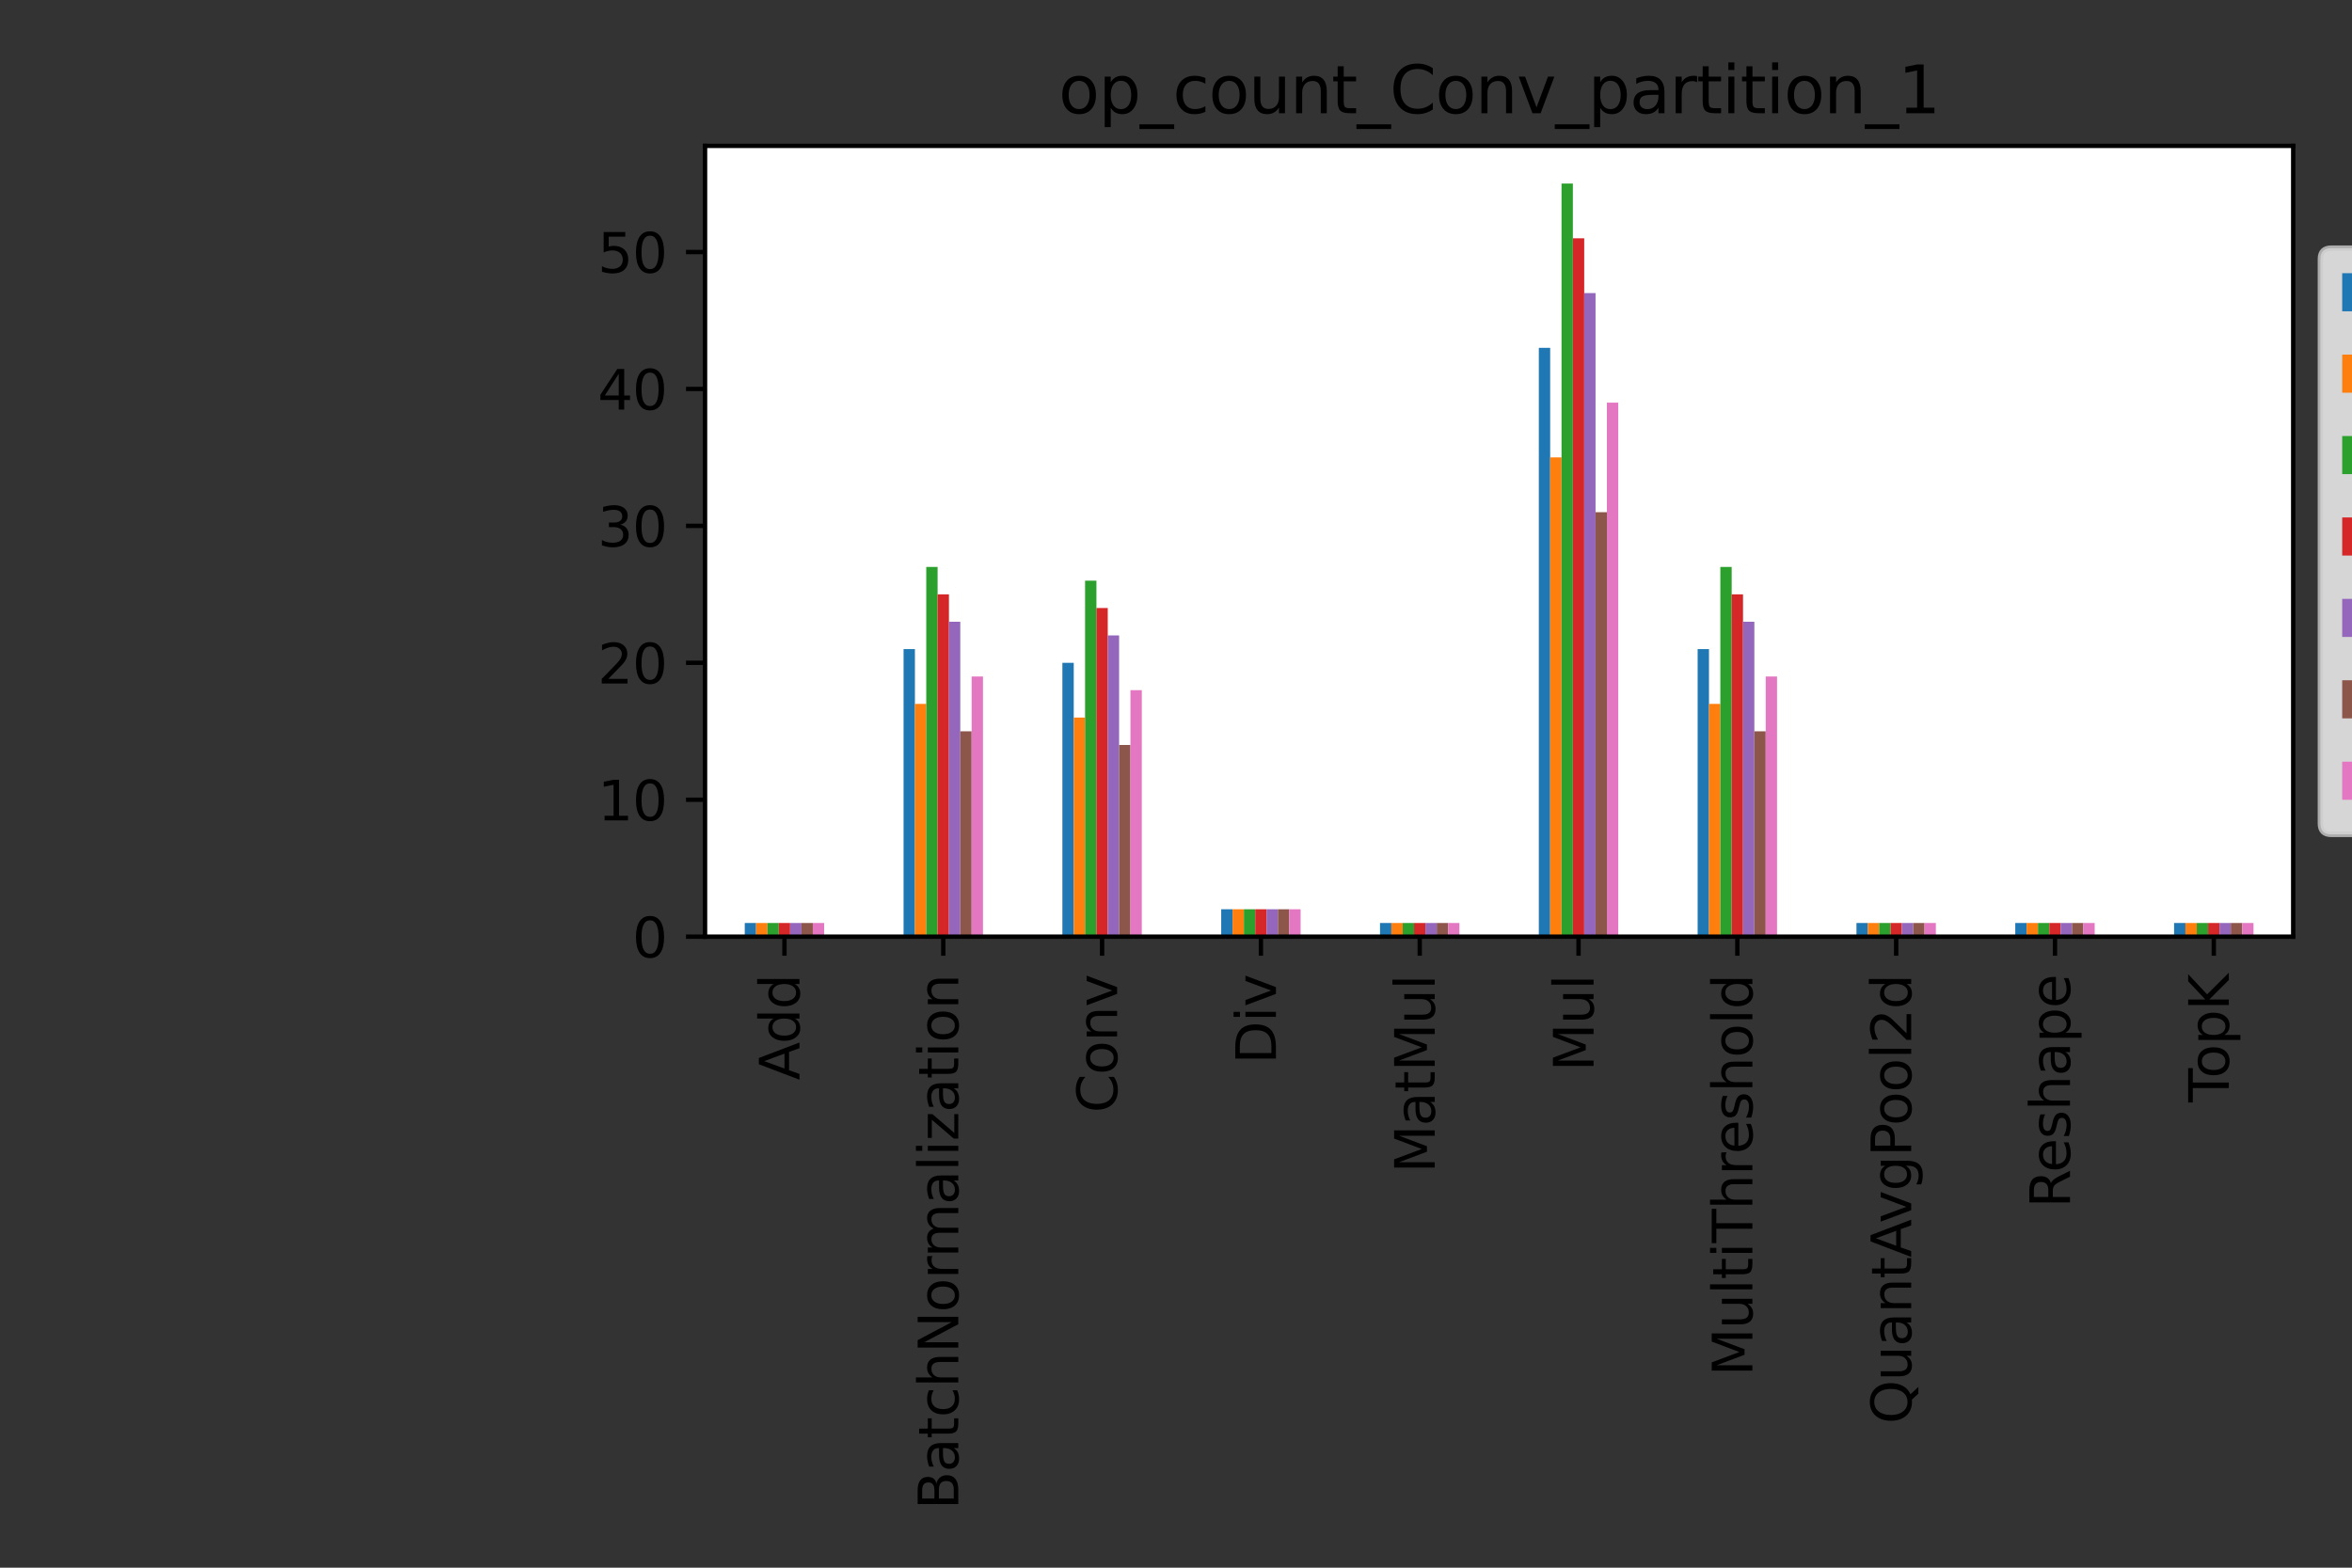 <?xml version="1.0" encoding="utf-8" standalone="no"?>
<!DOCTYPE svg PUBLIC "-//W3C//DTD SVG 1.1//EN"
  "http://www.w3.org/Graphics/SVG/1.1/DTD/svg11.dtd">
<svg xmlns:xlink="http://www.w3.org/1999/xlink" width="432pt" height="288pt" viewBox="0 0 432 288" xmlns="http://www.w3.org/2000/svg" version="1.1">
 <rect x="0" y="0" width="432" height="288" fill="#333333" stroke="none"/>
 <defs>
  <style type="text/css">*{stroke-linejoin: round; stroke-linecap: butt}</style>
 </defs>
 <g id="figure_1">
  <g id="patch_1">
   <path d="M 0 288 
L 432 288 
L 432 0 
L 0 0 
L 0 288 
z
" style="fill: none"/>
  </g>
  <g id="axes_1">
   <g id="patch_2">
    <path d="M 129.5 172.075 
L 421.2 172.075 
L 421.2 26.8 
L 129.5 26.8 
z
" style="fill: #ffffff"/>
   </g>
   <g id="patch_3">
    <path d="M 136.792 172.075 
L 138.876 172.075 
L 138.876 169.559 
L 136.792 169.559 
z
" clip-path="url(#pab1a1e6b61)" style="fill: #1f77b4"/>
   </g>
   <g id="patch_4">
    <path d="M 165.963 172.075 
L 168.046 172.075 
L 168.046 119.248 
L 165.963 119.248 
z
" clip-path="url(#pab1a1e6b61)" style="fill: #1f77b4"/>
   </g>
   <g id="patch_5">
    <path d="M 195.132 172.075 
L 197.216 172.075 
L 197.216 121.763 
L 195.132 121.763 
z
" clip-path="url(#pab1a1e6b61)" style="fill: #1f77b4"/>
   </g>
   <g id="patch_6">
    <path d="M 224.303 172.075 
L 226.386 172.075 
L 226.386 167.044 
L 224.303 167.044 
z
" clip-path="url(#pab1a1e6b61)" style="fill: #1f77b4"/>
   </g>
   <g id="patch_7">
    <path d="M 253.472 172.075 
L 255.556 172.075 
L 255.556 169.559 
L 253.472 169.559 
z
" clip-path="url(#pab1a1e6b61)" style="fill: #1f77b4"/>
   </g>
   <g id="patch_8">
    <path d="M 282.642 172.075 
L 284.726 172.075 
L 284.726 63.905 
L 282.642 63.905 
z
" clip-path="url(#pab1a1e6b61)" style="fill: #1f77b4"/>
   </g>
   <g id="patch_9">
    <path d="M 311.812 172.075 
L 313.896 172.075 
L 313.896 119.248 
L 311.812 119.248 
z
" clip-path="url(#pab1a1e6b61)" style="fill: #1f77b4"/>
   </g>
   <g id="patch_10">
    <path d="M 340.983 172.075 
L 343.066 172.075 
L 343.066 169.559 
L 340.983 169.559 
z
" clip-path="url(#pab1a1e6b61)" style="fill: #1f77b4"/>
   </g>
   <g id="patch_11">
    <path d="M 370.152 172.075 
L 372.236 172.075 
L 372.236 169.559 
L 370.152 169.559 
z
" clip-path="url(#pab1a1e6b61)" style="fill: #1f77b4"/>
   </g>
   <g id="patch_12">
    <path d="M 399.322 172.075 
L 401.406 172.075 
L 401.406 169.559 
L 399.322 169.559 
z
" clip-path="url(#pab1a1e6b61)" style="fill: #1f77b4"/>
   </g>
   <g id="patch_13">
    <path d="M 138.876 172.075 
L 140.96 172.075 
L 140.96 169.559 
L 138.876 169.559 
z
" clip-path="url(#pab1a1e6b61)" style="fill: #ff7f0e"/>
   </g>
   <g id="patch_14">
    <path d="M 168.046 172.075 
L 170.13 172.075 
L 170.13 129.31 
L 168.046 129.31 
z
" clip-path="url(#pab1a1e6b61)" style="fill: #ff7f0e"/>
   </g>
   <g id="patch_15">
    <path d="M 197.216 172.075 
L 199.3 172.075 
L 199.3 131.826 
L 197.216 131.826 
z
" clip-path="url(#pab1a1e6b61)" style="fill: #ff7f0e"/>
   </g>
   <g id="patch_16">
    <path d="M 226.386 172.075 
L 228.47 172.075 
L 228.47 167.044 
L 226.386 167.044 
z
" clip-path="url(#pab1a1e6b61)" style="fill: #ff7f0e"/>
   </g>
   <g id="patch_17">
    <path d="M 255.556 172.075 
L 257.64 172.075 
L 257.64 169.559 
L 255.556 169.559 
z
" clip-path="url(#pab1a1e6b61)" style="fill: #ff7f0e"/>
   </g>
   <g id="patch_18">
    <path d="M 284.726 172.075 
L 286.81 172.075 
L 286.81 84.03 
L 284.726 84.03 
z
" clip-path="url(#pab1a1e6b61)" style="fill: #ff7f0e"/>
   </g>
   <g id="patch_19">
    <path d="M 313.896 172.075 
L 315.98 172.075 
L 315.98 129.31 
L 313.896 129.31 
z
" clip-path="url(#pab1a1e6b61)" style="fill: #ff7f0e"/>
   </g>
   <g id="patch_20">
    <path d="M 343.066 172.075 
L 345.15 172.075 
L 345.15 169.559 
L 343.066 169.559 
z
" clip-path="url(#pab1a1e6b61)" style="fill: #ff7f0e"/>
   </g>
   <g id="patch_21">
    <path d="M 372.236 172.075 
L 374.32 172.075 
L 374.32 169.559 
L 372.236 169.559 
z
" clip-path="url(#pab1a1e6b61)" style="fill: #ff7f0e"/>
   </g>
   <g id="patch_22">
    <path d="M 401.406 172.075 
L 403.49 172.075 
L 403.49 169.559 
L 401.406 169.559 
z
" clip-path="url(#pab1a1e6b61)" style="fill: #ff7f0e"/>
   </g>
   <g id="patch_23">
    <path d="M 140.96 172.075 
L 143.043 172.075 
L 143.043 169.559 
L 140.96 169.559 
z
" clip-path="url(#pab1a1e6b61)" style="fill: #2ca02c"/>
   </g>
   <g id="patch_24">
    <path d="M 170.13 172.075 
L 172.213 172.075 
L 172.213 104.154 
L 170.13 104.154 
z
" clip-path="url(#pab1a1e6b61)" style="fill: #2ca02c"/>
   </g>
   <g id="patch_25">
    <path d="M 199.3 172.075 
L 201.383 172.075 
L 201.383 106.67 
L 199.3 106.67 
z
" clip-path="url(#pab1a1e6b61)" style="fill: #2ca02c"/>
   </g>
   <g id="patch_26">
    <path d="M 228.47 172.075 
L 230.553 172.075 
L 230.553 167.044 
L 228.47 167.044 
z
" clip-path="url(#pab1a1e6b61)" style="fill: #2ca02c"/>
   </g>
   <g id="patch_27">
    <path d="M 257.64 172.075 
L 259.723 172.075 
L 259.723 169.559 
L 257.64 169.559 
z
" clip-path="url(#pab1a1e6b61)" style="fill: #2ca02c"/>
   </g>
   <g id="patch_28">
    <path d="M 286.81 172.075 
L 288.893 172.075 
L 288.893 33.718 
L 286.81 33.718 
z
" clip-path="url(#pab1a1e6b61)" style="fill: #2ca02c"/>
   </g>
   <g id="patch_29">
    <path d="M 315.98 172.075 
L 318.063 172.075 
L 318.063 104.154 
L 315.98 104.154 
z
" clip-path="url(#pab1a1e6b61)" style="fill: #2ca02c"/>
   </g>
   <g id="patch_30">
    <path d="M 345.15 172.075 
L 347.233 172.075 
L 347.233 169.559 
L 345.15 169.559 
z
" clip-path="url(#pab1a1e6b61)" style="fill: #2ca02c"/>
   </g>
   <g id="patch_31">
    <path d="M 374.32 172.075 
L 376.403 172.075 
L 376.403 169.559 
L 374.32 169.559 
z
" clip-path="url(#pab1a1e6b61)" style="fill: #2ca02c"/>
   </g>
   <g id="patch_32">
    <path d="M 403.49 172.075 
L 405.573 172.075 
L 405.573 169.559 
L 403.49 169.559 
z
" clip-path="url(#pab1a1e6b61)" style="fill: #2ca02c"/>
   </g>
   <g id="patch_33">
    <path d="M 143.043 172.075 
L 145.127 172.075 
L 145.127 169.559 
L 143.043 169.559 
z
" clip-path="url(#pab1a1e6b61)" style="fill: #d62728"/>
   </g>
   <g id="patch_34">
    <path d="M 172.213 172.075 
L 174.297 172.075 
L 174.297 109.185 
L 172.213 109.185 
z
" clip-path="url(#pab1a1e6b61)" style="fill: #d62728"/>
   </g>
   <g id="patch_35">
    <path d="M 201.383 172.075 
L 203.467 172.075 
L 203.467 111.701 
L 201.383 111.701 
z
" clip-path="url(#pab1a1e6b61)" style="fill: #d62728"/>
   </g>
   <g id="patch_36">
    <path d="M 230.553 172.075 
L 232.637 172.075 
L 232.637 167.044 
L 230.553 167.044 
z
" clip-path="url(#pab1a1e6b61)" style="fill: #d62728"/>
   </g>
   <g id="patch_37">
    <path d="M 259.723 172.075 
L 261.807 172.075 
L 261.807 169.559 
L 259.723 169.559 
z
" clip-path="url(#pab1a1e6b61)" style="fill: #d62728"/>
   </g>
   <g id="patch_38">
    <path d="M 288.893 172.075 
L 290.977 172.075 
L 290.977 43.78 
L 288.893 43.78 
z
" clip-path="url(#pab1a1e6b61)" style="fill: #d62728"/>
   </g>
   <g id="patch_39">
    <path d="M 318.063 172.075 
L 320.147 172.075 
L 320.147 109.185 
L 318.063 109.185 
z
" clip-path="url(#pab1a1e6b61)" style="fill: #d62728"/>
   </g>
   <g id="patch_40">
    <path d="M 347.233 172.075 
L 349.317 172.075 
L 349.317 169.559 
L 347.233 169.559 
z
" clip-path="url(#pab1a1e6b61)" style="fill: #d62728"/>
   </g>
   <g id="patch_41">
    <path d="M 376.403 172.075 
L 378.487 172.075 
L 378.487 169.559 
L 376.403 169.559 
z
" clip-path="url(#pab1a1e6b61)" style="fill: #d62728"/>
   </g>
   <g id="patch_42">
    <path d="M 405.573 172.075 
L 407.657 172.075 
L 407.657 169.559 
L 405.573 169.559 
z
" clip-path="url(#pab1a1e6b61)" style="fill: #d62728"/>
   </g>
   <g id="patch_43">
    <path d="M 145.127 172.075 
L 147.21 172.075 
L 147.21 169.559 
L 145.127 169.559 
z
" clip-path="url(#pab1a1e6b61)" style="fill: #9467bd"/>
   </g>
   <g id="patch_44">
    <path d="M 174.297 172.075 
L 176.38 172.075 
L 176.38 114.217 
L 174.297 114.217 
z
" clip-path="url(#pab1a1e6b61)" style="fill: #9467bd"/>
   </g>
   <g id="patch_45">
    <path d="M 203.467 172.075 
L 205.55 172.075 
L 205.55 116.732 
L 203.467 116.732 
z
" clip-path="url(#pab1a1e6b61)" style="fill: #9467bd"/>
   </g>
   <g id="patch_46">
    <path d="M 232.637 172.075 
L 234.72 172.075 
L 234.72 167.044 
L 232.637 167.044 
z
" clip-path="url(#pab1a1e6b61)" style="fill: #9467bd"/>
   </g>
   <g id="patch_47">
    <path d="M 261.807 172.075 
L 263.89 172.075 
L 263.89 169.559 
L 261.807 169.559 
z
" clip-path="url(#pab1a1e6b61)" style="fill: #9467bd"/>
   </g>
   <g id="patch_48">
    <path d="M 290.977 172.075 
L 293.06 172.075 
L 293.06 53.843 
L 290.977 53.843 
z
" clip-path="url(#pab1a1e6b61)" style="fill: #9467bd"/>
   </g>
   <g id="patch_49">
    <path d="M 320.147 172.075 
L 322.23 172.075 
L 322.23 114.217 
L 320.147 114.217 
z
" clip-path="url(#pab1a1e6b61)" style="fill: #9467bd"/>
   </g>
   <g id="patch_50">
    <path d="M 349.317 172.075 
L 351.4 172.075 
L 351.4 169.559 
L 349.317 169.559 
z
" clip-path="url(#pab1a1e6b61)" style="fill: #9467bd"/>
   </g>
   <g id="patch_51">
    <path d="M 378.487 172.075 
L 380.57 172.075 
L 380.57 169.559 
L 378.487 169.559 
z
" clip-path="url(#pab1a1e6b61)" style="fill: #9467bd"/>
   </g>
   <g id="patch_52">
    <path d="M 407.657 172.075 
L 409.74 172.075 
L 409.74 169.559 
L 407.657 169.559 
z
" clip-path="url(#pab1a1e6b61)" style="fill: #9467bd"/>
   </g>
   <g id="patch_53">
    <path d="M 147.21 172.075 
L 149.294 172.075 
L 149.294 169.559 
L 147.21 169.559 
z
" clip-path="url(#pab1a1e6b61)" style="fill: #8c564b"/>
   </g>
   <g id="patch_54">
    <path d="M 176.38 172.075 
L 178.464 172.075 
L 178.464 134.341 
L 176.38 134.341 
z
" clip-path="url(#pab1a1e6b61)" style="fill: #8c564b"/>
   </g>
   <g id="patch_55">
    <path d="M 205.55 172.075 
L 207.634 172.075 
L 207.634 136.857 
L 205.55 136.857 
z
" clip-path="url(#pab1a1e6b61)" style="fill: #8c564b"/>
   </g>
   <g id="patch_56">
    <path d="M 234.72 172.075 
L 236.804 172.075 
L 236.804 167.044 
L 234.72 167.044 
z
" clip-path="url(#pab1a1e6b61)" style="fill: #8c564b"/>
   </g>
   <g id="patch_57">
    <path d="M 263.89 172.075 
L 265.974 172.075 
L 265.974 169.559 
L 263.89 169.559 
z
" clip-path="url(#pab1a1e6b61)" style="fill: #8c564b"/>
   </g>
   <g id="patch_58">
    <path d="M 293.06 172.075 
L 295.144 172.075 
L 295.144 94.092 
L 293.06 94.092 
z
" clip-path="url(#pab1a1e6b61)" style="fill: #8c564b"/>
   </g>
   <g id="patch_59">
    <path d="M 322.23 172.075 
L 324.314 172.075 
L 324.314 134.341 
L 322.23 134.341 
z
" clip-path="url(#pab1a1e6b61)" style="fill: #8c564b"/>
   </g>
   <g id="patch_60">
    <path d="M 351.4 172.075 
L 353.484 172.075 
L 353.484 169.559 
L 351.4 169.559 
z
" clip-path="url(#pab1a1e6b61)" style="fill: #8c564b"/>
   </g>
   <g id="patch_61">
    <path d="M 380.57 172.075 
L 382.654 172.075 
L 382.654 169.559 
L 380.57 169.559 
z
" clip-path="url(#pab1a1e6b61)" style="fill: #8c564b"/>
   </g>
   <g id="patch_62">
    <path d="M 409.74 172.075 
L 411.824 172.075 
L 411.824 169.559 
L 409.74 169.559 
z
" clip-path="url(#pab1a1e6b61)" style="fill: #8c564b"/>
   </g>
   <g id="patch_63">
    <path d="M 149.294 172.075 
L 151.377 172.075 
L 151.377 169.559 
L 149.294 169.559 
z
" clip-path="url(#pab1a1e6b61)" style="fill: #e377c2"/>
   </g>
   <g id="patch_64">
    <path d="M 178.464 172.075 
L 180.548 172.075 
L 180.548 124.279 
L 178.464 124.279 
z
" clip-path="url(#pab1a1e6b61)" style="fill: #e377c2"/>
   </g>
   <g id="patch_65">
    <path d="M 207.634 172.075 
L 209.718 172.075 
L 209.718 126.794 
L 207.634 126.794 
z
" clip-path="url(#pab1a1e6b61)" style="fill: #e377c2"/>
   </g>
   <g id="patch_66">
    <path d="M 236.804 172.075 
L 238.887 172.075 
L 238.887 167.044 
L 236.804 167.044 
z
" clip-path="url(#pab1a1e6b61)" style="fill: #e377c2"/>
   </g>
   <g id="patch_67">
    <path d="M 265.974 172.075 
L 268.058 172.075 
L 268.058 169.559 
L 265.974 169.559 
z
" clip-path="url(#pab1a1e6b61)" style="fill: #e377c2"/>
   </g>
   <g id="patch_68">
    <path d="M 295.144 172.075 
L 297.228 172.075 
L 297.228 73.967 
L 295.144 73.967 
z
" clip-path="url(#pab1a1e6b61)" style="fill: #e377c2"/>
   </g>
   <g id="patch_69">
    <path d="M 324.314 172.075 
L 326.397 172.075 
L 326.397 124.279 
L 324.314 124.279 
z
" clip-path="url(#pab1a1e6b61)" style="fill: #e377c2"/>
   </g>
   <g id="patch_70">
    <path d="M 353.484 172.075 
L 355.567 172.075 
L 355.567 169.559 
L 353.484 169.559 
z
" clip-path="url(#pab1a1e6b61)" style="fill: #e377c2"/>
   </g>
   <g id="patch_71">
    <path d="M 382.654 172.075 
L 384.738 172.075 
L 384.738 169.559 
L 382.654 169.559 
z
" clip-path="url(#pab1a1e6b61)" style="fill: #e377c2"/>
   </g>
   <g id="patch_72">
    <path d="M 411.824 172.075 
L 413.908 172.075 
L 413.908 169.559 
L 411.824 169.559 
z
" clip-path="url(#pab1a1e6b61)" style="fill: #e377c2"/>
   </g>
   <g id="matplotlib.axis_1">
    <g id="xtick_1">
     <g id="line2d_1">
      <defs>
       <path id="m8d77e8a69b" d="M 0 0 
L 0 3.5 
" style="stroke: #000000; stroke-width: 0.8"/>
      </defs>
      <g>
       <use xlink:href="#m8d77e8a69b" x="144.085" y="172.075" style="stroke: #000000; stroke-width: 0.8"/>
      </g>
     </g>
     <g id="text_1">
      <!-- Add -->
      <g transform="translate(146.844 198.438) rotate(-90) scale(0.1 -0.1)">
       <defs>
        <path id="DejaVuSans-41" d="M 2188 4044 
L 1331 1722 
L 3047 1722 
L 2188 4044 
z
M 1831 4666 
L 2547 4666 
L 4325 0 
L 3669 0 
L 3244 1197 
L 1141 1197 
L 716 0 
L 50 0 
L 1831 4666 
z
" transform="scale(0.016)"/>
        <path id="DejaVuSans-64" d="M 2906 2969 
L 2906 4863 
L 3481 4863 
L 3481 0 
L 2906 0 
L 2906 525 
Q 2725 213 2448 61 
Q 2172 -91 1784 -91 
Q 1150 -91 751 415 
Q 353 922 353 1747 
Q 353 2572 751 3078 
Q 1150 3584 1784 3584 
Q 2172 3584 2448 3432 
Q 2725 3281 2906 2969 
z
M 947 1747 
Q 947 1113 1208 752 
Q 1469 391 1925 391 
Q 2381 391 2643 752 
Q 2906 1113 2906 1747 
Q 2906 2381 2643 2742 
Q 2381 3103 1925 3103 
Q 1469 3103 1208 2742 
Q 947 2381 947 1747 
z
" transform="scale(0.016)"/>
       </defs>
       <use xlink:href="#DejaVuSans-41"/>
       <use xlink:href="#DejaVuSans-64" x="66.658"/>
       <use xlink:href="#DejaVuSans-64" x="130.135"/>
      </g>
     </g>
    </g>
    <g id="xtick_2">
     <g id="line2d_2">
      <g>
       <use xlink:href="#m8d77e8a69b" x="173.255" y="172.075" style="stroke: #000000; stroke-width: 0.8"/>
      </g>
     </g>
     <g id="text_2">
      <!-- BatchNormalization -->
      <g transform="translate(176.014 277.312) rotate(-90) scale(0.1 -0.1)">
       <defs>
        <path id="DejaVuSans-42" d="M 1259 2228 
L 1259 519 
L 2272 519 
Q 2781 519 3026 730 
Q 3272 941 3272 1375 
Q 3272 1813 3026 2020 
Q 2781 2228 2272 2228 
L 1259 2228 
z
M 1259 4147 
L 1259 2741 
L 2194 2741 
Q 2656 2741 2882 2914 
Q 3109 3088 3109 3444 
Q 3109 3797 2882 3972 
Q 2656 4147 2194 4147 
L 1259 4147 
z
M 628 4666 
L 2241 4666 
Q 2963 4666 3353 4366 
Q 3744 4066 3744 3513 
Q 3744 3084 3544 2831 
Q 3344 2578 2956 2516 
Q 3422 2416 3680 2098 
Q 3938 1781 3938 1306 
Q 3938 681 3513 340 
Q 3088 0 2303 0 
L 628 0 
L 628 4666 
z
" transform="scale(0.016)"/>
        <path id="DejaVuSans-61" d="M 2194 1759 
Q 1497 1759 1228 1600 
Q 959 1441 959 1056 
Q 959 750 1161 570 
Q 1363 391 1709 391 
Q 2188 391 2477 730 
Q 2766 1069 2766 1631 
L 2766 1759 
L 2194 1759 
z
M 3341 1997 
L 3341 0 
L 2766 0 
L 2766 531 
Q 2569 213 2275 61 
Q 1981 -91 1556 -91 
Q 1019 -91 701 211 
Q 384 513 384 1019 
Q 384 1609 779 1909 
Q 1175 2209 1959 2209 
L 2766 2209 
L 2766 2266 
Q 2766 2663 2505 2880 
Q 2244 3097 1772 3097 
Q 1472 3097 1187 3025 
Q 903 2953 641 2809 
L 641 3341 
Q 956 3463 1253 3523 
Q 1550 3584 1831 3584 
Q 2591 3584 2966 3190 
Q 3341 2797 3341 1997 
z
" transform="scale(0.016)"/>
        <path id="DejaVuSans-74" d="M 1172 4494 
L 1172 3500 
L 2356 3500 
L 2356 3053 
L 1172 3053 
L 1172 1153 
Q 1172 725 1289 603 
Q 1406 481 1766 481 
L 2356 481 
L 2356 0 
L 1766 0 
Q 1100 0 847 248 
Q 594 497 594 1153 
L 594 3053 
L 172 3053 
L 172 3500 
L 594 3500 
L 594 4494 
L 1172 4494 
z
" transform="scale(0.016)"/>
        <path id="DejaVuSans-63" d="M 3122 3366 
L 3122 2828 
Q 2878 2963 2633 3030 
Q 2388 3097 2138 3097 
Q 1578 3097 1268 2742 
Q 959 2388 959 1747 
Q 959 1106 1268 751 
Q 1578 397 2138 397 
Q 2388 397 2633 464 
Q 2878 531 3122 666 
L 3122 134 
Q 2881 22 2623 -34 
Q 2366 -91 2075 -91 
Q 1284 -91 818 406 
Q 353 903 353 1747 
Q 353 2603 823 3093 
Q 1294 3584 2113 3584 
Q 2378 3584 2631 3529 
Q 2884 3475 3122 3366 
z
" transform="scale(0.016)"/>
        <path id="DejaVuSans-68" d="M 3513 2113 
L 3513 0 
L 2938 0 
L 2938 2094 
Q 2938 2591 2744 2837 
Q 2550 3084 2163 3084 
Q 1697 3084 1428 2787 
Q 1159 2491 1159 1978 
L 1159 0 
L 581 0 
L 581 4863 
L 1159 4863 
L 1159 2956 
Q 1366 3272 1645 3428 
Q 1925 3584 2291 3584 
Q 2894 3584 3203 3211 
Q 3513 2838 3513 2113 
z
" transform="scale(0.016)"/>
        <path id="DejaVuSans-4e" d="M 628 4666 
L 1478 4666 
L 3547 763 
L 3547 4666 
L 4159 4666 
L 4159 0 
L 3309 0 
L 1241 3903 
L 1241 0 
L 628 0 
L 628 4666 
z
" transform="scale(0.016)"/>
        <path id="DejaVuSans-6f" d="M 1959 3097 
Q 1497 3097 1228 2736 
Q 959 2375 959 1747 
Q 959 1119 1226 758 
Q 1494 397 1959 397 
Q 2419 397 2687 759 
Q 2956 1122 2956 1747 
Q 2956 2369 2687 2733 
Q 2419 3097 1959 3097 
z
M 1959 3584 
Q 2709 3584 3137 3096 
Q 3566 2609 3566 1747 
Q 3566 888 3137 398 
Q 2709 -91 1959 -91 
Q 1206 -91 779 398 
Q 353 888 353 1747 
Q 353 2609 779 3096 
Q 1206 3584 1959 3584 
z
" transform="scale(0.016)"/>
        <path id="DejaVuSans-72" d="M 2631 2963 
Q 2534 3019 2420 3045 
Q 2306 3072 2169 3072 
Q 1681 3072 1420 2755 
Q 1159 2438 1159 1844 
L 1159 0 
L 581 0 
L 581 3500 
L 1159 3500 
L 1159 2956 
Q 1341 3275 1631 3429 
Q 1922 3584 2338 3584 
Q 2397 3584 2469 3576 
Q 2541 3569 2628 3553 
L 2631 2963 
z
" transform="scale(0.016)"/>
        <path id="DejaVuSans-6d" d="M 3328 2828 
Q 3544 3216 3844 3400 
Q 4144 3584 4550 3584 
Q 5097 3584 5394 3201 
Q 5691 2819 5691 2113 
L 5691 0 
L 5113 0 
L 5113 2094 
Q 5113 2597 4934 2840 
Q 4756 3084 4391 3084 
Q 3944 3084 3684 2787 
Q 3425 2491 3425 1978 
L 3425 0 
L 2847 0 
L 2847 2094 
Q 2847 2600 2669 2842 
Q 2491 3084 2119 3084 
Q 1678 3084 1418 2786 
Q 1159 2488 1159 1978 
L 1159 0 
L 581 0 
L 581 3500 
L 1159 3500 
L 1159 2956 
Q 1356 3278 1631 3431 
Q 1906 3584 2284 3584 
Q 2666 3584 2933 3390 
Q 3200 3197 3328 2828 
z
" transform="scale(0.016)"/>
        <path id="DejaVuSans-6c" d="M 603 4863 
L 1178 4863 
L 1178 0 
L 603 0 
L 603 4863 
z
" transform="scale(0.016)"/>
        <path id="DejaVuSans-69" d="M 603 3500 
L 1178 3500 
L 1178 0 
L 603 0 
L 603 3500 
z
M 603 4863 
L 1178 4863 
L 1178 4134 
L 603 4134 
L 603 4863 
z
" transform="scale(0.016)"/>
        <path id="DejaVuSans-7a" d="M 353 3500 
L 3084 3500 
L 3084 2975 
L 922 459 
L 3084 459 
L 3084 0 
L 275 0 
L 275 525 
L 2438 3041 
L 353 3041 
L 353 3500 
z
" transform="scale(0.016)"/>
        <path id="DejaVuSans-6e" d="M 3513 2113 
L 3513 0 
L 2938 0 
L 2938 2094 
Q 2938 2591 2744 2837 
Q 2550 3084 2163 3084 
Q 1697 3084 1428 2787 
Q 1159 2491 1159 1978 
L 1159 0 
L 581 0 
L 581 3500 
L 1159 3500 
L 1159 2956 
Q 1366 3272 1645 3428 
Q 1925 3584 2291 3584 
Q 2894 3584 3203 3211 
Q 3513 2838 3513 2113 
z
" transform="scale(0.016)"/>
       </defs>
       <use xlink:href="#DejaVuSans-42"/>
       <use xlink:href="#DejaVuSans-61" x="68.604"/>
       <use xlink:href="#DejaVuSans-74" x="129.883"/>
       <use xlink:href="#DejaVuSans-63" x="169.092"/>
       <use xlink:href="#DejaVuSans-68" x="224.072"/>
       <use xlink:href="#DejaVuSans-4e" x="287.451"/>
       <use xlink:href="#DejaVuSans-6f" x="362.256"/>
       <use xlink:href="#DejaVuSans-72" x="423.438"/>
       <use xlink:href="#DejaVuSans-6d" x="462.801"/>
       <use xlink:href="#DejaVuSans-61" x="560.213"/>
       <use xlink:href="#DejaVuSans-6c" x="621.492"/>
       <use xlink:href="#DejaVuSans-69" x="649.275"/>
       <use xlink:href="#DejaVuSans-7a" x="677.059"/>
       <use xlink:href="#DejaVuSans-61" x="729.549"/>
       <use xlink:href="#DejaVuSans-74" x="790.828"/>
       <use xlink:href="#DejaVuSans-69" x="830.037"/>
       <use xlink:href="#DejaVuSans-6f" x="857.82"/>
       <use xlink:href="#DejaVuSans-6e" x="919.002"/>
      </g>
     </g>
    </g>
    <g id="xtick_3">
     <g id="line2d_3">
      <g>
       <use xlink:href="#m8d77e8a69b" x="202.425" y="172.075" style="stroke: #000000; stroke-width: 0.8"/>
      </g>
     </g>
     <g id="text_3">
      <!-- Conv -->
      <g transform="translate(205.184 204.433) rotate(-90) scale(0.1 -0.1)">
       <defs>
        <path id="DejaVuSans-43" d="M 4122 4306 
L 4122 3641 
Q 3803 3938 3442 4084 
Q 3081 4231 2675 4231 
Q 1875 4231 1450 3742 
Q 1025 3253 1025 2328 
Q 1025 1406 1450 917 
Q 1875 428 2675 428 
Q 3081 428 3442 575 
Q 3803 722 4122 1019 
L 4122 359 
Q 3791 134 3420 21 
Q 3050 -91 2638 -91 
Q 1578 -91 968 557 
Q 359 1206 359 2328 
Q 359 3453 968 4101 
Q 1578 4750 2638 4750 
Q 3056 4750 3426 4639 
Q 3797 4528 4122 4306 
z
" transform="scale(0.016)"/>
        <path id="DejaVuSans-76" d="M 191 3500 
L 800 3500 
L 1894 563 
L 2988 3500 
L 3597 3500 
L 2284 0 
L 1503 0 
L 191 3500 
z
" transform="scale(0.016)"/>
       </defs>
       <use xlink:href="#DejaVuSans-43"/>
       <use xlink:href="#DejaVuSans-6f" x="69.824"/>
       <use xlink:href="#DejaVuSans-6e" x="131.006"/>
       <use xlink:href="#DejaVuSans-76" x="194.385"/>
      </g>
     </g>
    </g>
    <g id="xtick_4">
     <g id="line2d_4">
      <g>
       <use xlink:href="#m8d77e8a69b" x="231.595" y="172.075" style="stroke: #000000; stroke-width: 0.8"/>
      </g>
     </g>
     <g id="text_4">
      <!-- Div -->
      <g transform="translate(234.354 195.472) rotate(-90) scale(0.1 -0.1)">
       <defs>
        <path id="DejaVuSans-44" d="M 1259 4147 
L 1259 519 
L 2022 519 
Q 2988 519 3436 956 
Q 3884 1394 3884 2338 
Q 3884 3275 3436 3711 
Q 2988 4147 2022 4147 
L 1259 4147 
z
M 628 4666 
L 1925 4666 
Q 3281 4666 3915 4102 
Q 4550 3538 4550 2338 
Q 4550 1131 3912 565 
Q 3275 0 1925 0 
L 628 0 
L 628 4666 
z
" transform="scale(0.016)"/>
       </defs>
       <use xlink:href="#DejaVuSans-44"/>
       <use xlink:href="#DejaVuSans-69" x="77.002"/>
       <use xlink:href="#DejaVuSans-76" x="104.785"/>
      </g>
     </g>
    </g>
    <g id="xtick_5">
     <g id="line2d_5">
      <g>
       <use xlink:href="#m8d77e8a69b" x="260.765" y="172.075" style="stroke: #000000; stroke-width: 0.8"/>
      </g>
     </g>
     <g id="text_5">
      <!-- MatMul -->
      <g transform="translate(263.524 215.495) rotate(-90) scale(0.1 -0.1)">
       <defs>
        <path id="DejaVuSans-4d" d="M 628 4666 
L 1569 4666 
L 2759 1491 
L 3956 4666 
L 4897 4666 
L 4897 0 
L 4281 0 
L 4281 4097 
L 3078 897 
L 2444 897 
L 1241 4097 
L 1241 0 
L 628 0 
L 628 4666 
z
" transform="scale(0.016)"/>
        <path id="DejaVuSans-75" d="M 544 1381 
L 544 3500 
L 1119 3500 
L 1119 1403 
Q 1119 906 1312 657 
Q 1506 409 1894 409 
Q 2359 409 2629 706 
Q 2900 1003 2900 1516 
L 2900 3500 
L 3475 3500 
L 3475 0 
L 2900 0 
L 2900 538 
Q 2691 219 2414 64 
Q 2138 -91 1772 -91 
Q 1169 -91 856 284 
Q 544 659 544 1381 
z
M 1991 3584 
L 1991 3584 
z
" transform="scale(0.016)"/>
       </defs>
       <use xlink:href="#DejaVuSans-4d"/>
       <use xlink:href="#DejaVuSans-61" x="86.279"/>
       <use xlink:href="#DejaVuSans-74" x="147.559"/>
       <use xlink:href="#DejaVuSans-4d" x="186.768"/>
       <use xlink:href="#DejaVuSans-75" x="273.047"/>
       <use xlink:href="#DejaVuSans-6c" x="336.426"/>
      </g>
     </g>
    </g>
    <g id="xtick_6">
     <g id="line2d_6">
      <g>
       <use xlink:href="#m8d77e8a69b" x="289.935" y="172.075" style="stroke: #000000; stroke-width: 0.8"/>
      </g>
     </g>
     <g id="text_6">
      <!-- Mul -->
      <g transform="translate(292.694 196.819) rotate(-90) scale(0.1 -0.1)">
       <use xlink:href="#DejaVuSans-4d"/>
       <use xlink:href="#DejaVuSans-75" x="86.279"/>
       <use xlink:href="#DejaVuSans-6c" x="149.658"/>
      </g>
     </g>
    </g>
    <g id="xtick_7">
     <g id="line2d_7">
      <g>
       <use xlink:href="#m8d77e8a69b" x="319.105" y="172.075" style="stroke: #000000; stroke-width: 0.8"/>
      </g>
     </g>
     <g id="text_7">
      <!-- MultiThreshold -->
      <g transform="translate(321.864 252.794) rotate(-90) scale(0.1 -0.1)">
       <defs>
        <path id="DejaVuSans-54" d="M -19 4666 
L 3928 4666 
L 3928 4134 
L 2272 4134 
L 2272 0 
L 1638 0 
L 1638 4134 
L -19 4134 
L -19 4666 
z
" transform="scale(0.016)"/>
        <path id="DejaVuSans-65" d="M 3597 1894 
L 3597 1613 
L 953 1613 
Q 991 1019 1311 708 
Q 1631 397 2203 397 
Q 2534 397 2845 478 
Q 3156 559 3463 722 
L 3463 178 
Q 3153 47 2828 -22 
Q 2503 -91 2169 -91 
Q 1331 -91 842 396 
Q 353 884 353 1716 
Q 353 2575 817 3079 
Q 1281 3584 2069 3584 
Q 2775 3584 3186 3129 
Q 3597 2675 3597 1894 
z
M 3022 2063 
Q 3016 2534 2758 2815 
Q 2500 3097 2075 3097 
Q 1594 3097 1305 2825 
Q 1016 2553 972 2059 
L 3022 2063 
z
" transform="scale(0.016)"/>
        <path id="DejaVuSans-73" d="M 2834 3397 
L 2834 2853 
Q 2591 2978 2328 3040 
Q 2066 3103 1784 3103 
Q 1356 3103 1142 2972 
Q 928 2841 928 2578 
Q 928 2378 1081 2264 
Q 1234 2150 1697 2047 
L 1894 2003 
Q 2506 1872 2764 1633 
Q 3022 1394 3022 966 
Q 3022 478 2636 193 
Q 2250 -91 1575 -91 
Q 1294 -91 989 -36 
Q 684 19 347 128 
L 347 722 
Q 666 556 975 473 
Q 1284 391 1588 391 
Q 1994 391 2212 530 
Q 2431 669 2431 922 
Q 2431 1156 2273 1281 
Q 2116 1406 1581 1522 
L 1381 1569 
Q 847 1681 609 1914 
Q 372 2147 372 2553 
Q 372 3047 722 3315 
Q 1072 3584 1716 3584 
Q 2034 3584 2315 3537 
Q 2597 3491 2834 3397 
z
" transform="scale(0.016)"/>
       </defs>
       <use xlink:href="#DejaVuSans-4d"/>
       <use xlink:href="#DejaVuSans-75" x="86.279"/>
       <use xlink:href="#DejaVuSans-6c" x="149.658"/>
       <use xlink:href="#DejaVuSans-74" x="177.441"/>
       <use xlink:href="#DejaVuSans-69" x="216.65"/>
       <use xlink:href="#DejaVuSans-54" x="244.434"/>
       <use xlink:href="#DejaVuSans-68" x="305.518"/>
       <use xlink:href="#DejaVuSans-72" x="368.896"/>
       <use xlink:href="#DejaVuSans-65" x="407.76"/>
       <use xlink:href="#DejaVuSans-73" x="469.283"/>
       <use xlink:href="#DejaVuSans-68" x="521.383"/>
       <use xlink:href="#DejaVuSans-6f" x="584.762"/>
       <use xlink:href="#DejaVuSans-6c" x="645.943"/>
       <use xlink:href="#DejaVuSans-64" x="673.727"/>
      </g>
     </g>
    </g>
    <g id="xtick_8">
     <g id="line2d_8">
      <g>
       <use xlink:href="#m8d77e8a69b" x="348.275" y="172.075" style="stroke: #000000; stroke-width: 0.8"/>
      </g>
     </g>
     <g id="text_8">
      <!-- QuantAvgPool2d -->
      <g transform="translate(351.034 261.584) rotate(-90) scale(0.1 -0.1)">
       <defs>
        <path id="DejaVuSans-51" d="M 2522 4238 
Q 1834 4238 1429 3725 
Q 1025 3213 1025 2328 
Q 1025 1447 1429 934 
Q 1834 422 2522 422 
Q 3209 422 3611 934 
Q 4013 1447 4013 2328 
Q 4013 3213 3611 3725 
Q 3209 4238 2522 4238 
z
M 3406 84 
L 4238 -825 
L 3475 -825 
L 2784 -78 
Q 2681 -84 2626 -87 
Q 2572 -91 2522 -91 
Q 1538 -91 948 567 
Q 359 1225 359 2328 
Q 359 3434 948 4092 
Q 1538 4750 2522 4750 
Q 3503 4750 4090 4092 
Q 4678 3434 4678 2328 
Q 4678 1516 4351 937 
Q 4025 359 3406 84 
z
" transform="scale(0.016)"/>
        <path id="DejaVuSans-67" d="M 2906 1791 
Q 2906 2416 2648 2759 
Q 2391 3103 1925 3103 
Q 1463 3103 1205 2759 
Q 947 2416 947 1791 
Q 947 1169 1205 825 
Q 1463 481 1925 481 
Q 2391 481 2648 825 
Q 2906 1169 2906 1791 
z
M 3481 434 
Q 3481 -459 3084 -895 
Q 2688 -1331 1869 -1331 
Q 1566 -1331 1297 -1286 
Q 1028 -1241 775 -1147 
L 775 -588 
Q 1028 -725 1275 -790 
Q 1522 -856 1778 -856 
Q 2344 -856 2625 -561 
Q 2906 -266 2906 331 
L 2906 616 
Q 2728 306 2450 153 
Q 2172 0 1784 0 
Q 1141 0 747 490 
Q 353 981 353 1791 
Q 353 2603 747 3093 
Q 1141 3584 1784 3584 
Q 2172 3584 2450 3431 
Q 2728 3278 2906 2969 
L 2906 3500 
L 3481 3500 
L 3481 434 
z
" transform="scale(0.016)"/>
        <path id="DejaVuSans-50" d="M 1259 4147 
L 1259 2394 
L 2053 2394 
Q 2494 2394 2734 2622 
Q 2975 2850 2975 3272 
Q 2975 3691 2734 3919 
Q 2494 4147 2053 4147 
L 1259 4147 
z
M 628 4666 
L 2053 4666 
Q 2838 4666 3239 4311 
Q 3641 3956 3641 3272 
Q 3641 2581 3239 2228 
Q 2838 1875 2053 1875 
L 1259 1875 
L 1259 0 
L 628 0 
L 628 4666 
z
" transform="scale(0.016)"/>
        <path id="DejaVuSans-32" d="M 1228 531 
L 3431 531 
L 3431 0 
L 469 0 
L 469 531 
Q 828 903 1448 1529 
Q 2069 2156 2228 2338 
Q 2531 2678 2651 2914 
Q 2772 3150 2772 3378 
Q 2772 3750 2511 3984 
Q 2250 4219 1831 4219 
Q 1534 4219 1204 4116 
Q 875 4013 500 3803 
L 500 4441 
Q 881 4594 1212 4672 
Q 1544 4750 1819 4750 
Q 2544 4750 2975 4387 
Q 3406 4025 3406 3419 
Q 3406 3131 3298 2873 
Q 3191 2616 2906 2266 
Q 2828 2175 2409 1742 
Q 1991 1309 1228 531 
z
" transform="scale(0.016)"/>
       </defs>
       <use xlink:href="#DejaVuSans-51"/>
       <use xlink:href="#DejaVuSans-75" x="78.711"/>
       <use xlink:href="#DejaVuSans-61" x="142.09"/>
       <use xlink:href="#DejaVuSans-6e" x="203.369"/>
       <use xlink:href="#DejaVuSans-74" x="266.748"/>
       <use xlink:href="#DejaVuSans-41" x="305.957"/>
       <use xlink:href="#DejaVuSans-76" x="368.49"/>
       <use xlink:href="#DejaVuSans-67" x="427.67"/>
       <use xlink:href="#DejaVuSans-50" x="491.146"/>
       <use xlink:href="#DejaVuSans-6f" x="547.824"/>
       <use xlink:href="#DejaVuSans-6f" x="609.006"/>
       <use xlink:href="#DejaVuSans-6c" x="670.188"/>
       <use xlink:href="#DejaVuSans-32" x="697.971"/>
       <use xlink:href="#DejaVuSans-64" x="761.594"/>
      </g>
     </g>
    </g>
    <g id="xtick_9">
     <g id="line2d_9">
      <g>
       <use xlink:href="#m8d77e8a69b" x="377.445" y="172.075" style="stroke: #000000; stroke-width: 0.8"/>
      </g>
     </g>
     <g id="text_9">
      <!-- Reshape -->
      <g transform="translate(380.204 221.903) rotate(-90) scale(0.1 -0.1)">
       <defs>
        <path id="DejaVuSans-52" d="M 2841 2188 
Q 3044 2119 3236 1894 
Q 3428 1669 3622 1275 
L 4263 0 
L 3584 0 
L 2988 1197 
Q 2756 1666 2539 1819 
Q 2322 1972 1947 1972 
L 1259 1972 
L 1259 0 
L 628 0 
L 628 4666 
L 2053 4666 
Q 2853 4666 3247 4331 
Q 3641 3997 3641 3322 
Q 3641 2881 3436 2590 
Q 3231 2300 2841 2188 
z
M 1259 4147 
L 1259 2491 
L 2053 2491 
Q 2509 2491 2742 2702 
Q 2975 2913 2975 3322 
Q 2975 3731 2742 3939 
Q 2509 4147 2053 4147 
L 1259 4147 
z
" transform="scale(0.016)"/>
        <path id="DejaVuSans-70" d="M 1159 525 
L 1159 -1331 
L 581 -1331 
L 581 3500 
L 1159 3500 
L 1159 2969 
Q 1341 3281 1617 3432 
Q 1894 3584 2278 3584 
Q 2916 3584 3314 3078 
Q 3713 2572 3713 1747 
Q 3713 922 3314 415 
Q 2916 -91 2278 -91 
Q 1894 -91 1617 61 
Q 1341 213 1159 525 
z
M 3116 1747 
Q 3116 2381 2855 2742 
Q 2594 3103 2138 3103 
Q 1681 3103 1420 2742 
Q 1159 2381 1159 1747 
Q 1159 1113 1420 752 
Q 1681 391 2138 391 
Q 2594 391 2855 752 
Q 3116 1113 3116 1747 
z
" transform="scale(0.016)"/>
       </defs>
       <use xlink:href="#DejaVuSans-52"/>
       <use xlink:href="#DejaVuSans-65" x="64.982"/>
       <use xlink:href="#DejaVuSans-73" x="126.506"/>
       <use xlink:href="#DejaVuSans-68" x="178.605"/>
       <use xlink:href="#DejaVuSans-61" x="241.984"/>
       <use xlink:href="#DejaVuSans-70" x="303.264"/>
       <use xlink:href="#DejaVuSans-65" x="366.74"/>
      </g>
     </g>
    </g>
    <g id="xtick_10">
     <g id="line2d_10">
      <g>
       <use xlink:href="#m8d77e8a69b" x="406.615" y="172.075" style="stroke: #000000; stroke-width: 0.8"/>
      </g>
     </g>
     <g id="text_10">
      <!-- TopK -->
      <g transform="translate(409.374 202.508) rotate(-90) scale(0.1 -0.1)">
       <defs>
        <path id="DejaVuSans-4b" d="M 628 4666 
L 1259 4666 
L 1259 2694 
L 3353 4666 
L 4166 4666 
L 1850 2491 
L 4331 0 
L 3500 0 
L 1259 2247 
L 1259 0 
L 628 0 
L 628 4666 
z
" transform="scale(0.016)"/>
       </defs>
       <use xlink:href="#DejaVuSans-54"/>
       <use xlink:href="#DejaVuSans-6f" x="44.084"/>
       <use xlink:href="#DejaVuSans-70" x="105.266"/>
       <use xlink:href="#DejaVuSans-4b" x="168.742"/>
      </g>
     </g>
    </g>
   </g>
   <g id="matplotlib.axis_2">
    <g id="ytick_1">
     <g id="line2d_11">
      <defs>
       <path id="m5e5d2eabcb" d="M 0 0 
L -3.5 0 
" style="stroke: #000000; stroke-width: 0.8"/>
      </defs>
      <g>
       <use xlink:href="#m5e5d2eabcb" x="129.5" y="172.075" style="stroke: #000000; stroke-width: 0.8"/>
      </g>
     </g>
     <g id="text_11">
      <!-- 0 -->
      <g transform="translate(116.138 175.874) scale(0.1 -0.1)">
       <defs>
        <path id="DejaVuSans-30" d="M 2034 4250 
Q 1547 4250 1301 3770 
Q 1056 3291 1056 2328 
Q 1056 1369 1301 889 
Q 1547 409 2034 409 
Q 2525 409 2770 889 
Q 3016 1369 3016 2328 
Q 3016 3291 2770 3770 
Q 2525 4250 2034 4250 
z
M 2034 4750 
Q 2819 4750 3233 4129 
Q 3647 3509 3647 2328 
Q 3647 1150 3233 529 
Q 2819 -91 2034 -91 
Q 1250 -91 836 529 
Q 422 1150 422 2328 
Q 422 3509 836 4129 
Q 1250 4750 2034 4750 
z
" transform="scale(0.016)"/>
       </defs>
       <use xlink:href="#DejaVuSans-30"/>
      </g>
     </g>
    </g>
    <g id="ytick_2">
     <g id="line2d_12">
      <g>
       <use xlink:href="#m5e5d2eabcb" x="129.5" y="146.919" style="stroke: #000000; stroke-width: 0.8"/>
      </g>
     </g>
     <g id="text_12">
      <!-- 10 -->
      <g transform="translate(109.775 150.718) scale(0.1 -0.1)">
       <defs>
        <path id="DejaVuSans-31" d="M 794 531 
L 1825 531 
L 1825 4091 
L 703 3866 
L 703 4441 
L 1819 4666 
L 2450 4666 
L 2450 531 
L 3481 531 
L 3481 0 
L 794 0 
L 794 531 
z
" transform="scale(0.016)"/>
       </defs>
       <use xlink:href="#DejaVuSans-31"/>
       <use xlink:href="#DejaVuSans-30" x="63.623"/>
      </g>
     </g>
    </g>
    <g id="ytick_3">
     <g id="line2d_13">
      <g>
       <use xlink:href="#m5e5d2eabcb" x="129.5" y="121.763" style="stroke: #000000; stroke-width: 0.8"/>
      </g>
     </g>
     <g id="text_13">
      <!-- 20 -->
      <g transform="translate(109.775 125.563) scale(0.1 -0.1)">
       <use xlink:href="#DejaVuSans-32"/>
       <use xlink:href="#DejaVuSans-30" x="63.623"/>
      </g>
     </g>
    </g>
    <g id="ytick_4">
     <g id="line2d_14">
      <g>
       <use xlink:href="#m5e5d2eabcb" x="129.5" y="96.607" style="stroke: #000000; stroke-width: 0.8"/>
      </g>
     </g>
     <g id="text_14">
      <!-- 30 -->
      <g transform="translate(109.775 100.407) scale(0.1 -0.1)">
       <defs>
        <path id="DejaVuSans-33" d="M 2597 2516 
Q 3050 2419 3304 2112 
Q 3559 1806 3559 1356 
Q 3559 666 3084 287 
Q 2609 -91 1734 -91 
Q 1441 -91 1130 -33 
Q 819 25 488 141 
L 488 750 
Q 750 597 1062 519 
Q 1375 441 1716 441 
Q 2309 441 2620 675 
Q 2931 909 2931 1356 
Q 2931 1769 2642 2001 
Q 2353 2234 1838 2234 
L 1294 2234 
L 1294 2753 
L 1863 2753 
Q 2328 2753 2575 2939 
Q 2822 3125 2822 3475 
Q 2822 3834 2567 4026 
Q 2313 4219 1838 4219 
Q 1578 4219 1281 4162 
Q 984 4106 628 3988 
L 628 4550 
Q 988 4650 1302 4700 
Q 1616 4750 1894 4750 
Q 2613 4750 3031 4423 
Q 3450 4097 3450 3541 
Q 3450 3153 3228 2886 
Q 3006 2619 2597 2516 
z
" transform="scale(0.016)"/>
       </defs>
       <use xlink:href="#DejaVuSans-33"/>
       <use xlink:href="#DejaVuSans-30" x="63.623"/>
      </g>
     </g>
    </g>
    <g id="ytick_5">
     <g id="line2d_15">
      <g>
       <use xlink:href="#m5e5d2eabcb" x="129.5" y="71.452" style="stroke: #000000; stroke-width: 0.8"/>
      </g>
     </g>
     <g id="text_15">
      <!-- 40 -->
      <g transform="translate(109.775 75.251) scale(0.1 -0.1)">
       <defs>
        <path id="DejaVuSans-34" d="M 2419 4116 
L 825 1625 
L 2419 1625 
L 2419 4116 
z
M 2253 4666 
L 3047 4666 
L 3047 1625 
L 3713 1625 
L 3713 1100 
L 3047 1100 
L 3047 0 
L 2419 0 
L 2419 1100 
L 313 1100 
L 313 1709 
L 2253 4666 
z
" transform="scale(0.016)"/>
       </defs>
       <use xlink:href="#DejaVuSans-34"/>
       <use xlink:href="#DejaVuSans-30" x="63.623"/>
      </g>
     </g>
    </g>
    <g id="ytick_6">
     <g id="line2d_16">
      <g>
       <use xlink:href="#m5e5d2eabcb" x="129.5" y="46.296" style="stroke: #000000; stroke-width: 0.8"/>
      </g>
     </g>
     <g id="text_16">
      <!-- 50 -->
      <g transform="translate(109.775 50.095) scale(0.1 -0.1)">
       <defs>
        <path id="DejaVuSans-35" d="M 691 4666 
L 3169 4666 
L 3169 4134 
L 1269 4134 
L 1269 2991 
Q 1406 3038 1543 3061 
Q 1681 3084 1819 3084 
Q 2600 3084 3056 2656 
Q 3513 2228 3513 1497 
Q 3513 744 3044 326 
Q 2575 -91 1722 -91 
Q 1428 -91 1123 -41 
Q 819 9 494 109 
L 494 744 
Q 775 591 1075 516 
Q 1375 441 1709 441 
Q 2250 441 2565 725 
Q 2881 1009 2881 1497 
Q 2881 1984 2565 2268 
Q 2250 2553 1709 2553 
Q 1456 2553 1204 2497 
Q 953 2441 691 2322 
L 691 4666 
z
" transform="scale(0.016)"/>
       </defs>
       <use xlink:href="#DejaVuSans-35"/>
       <use xlink:href="#DejaVuSans-30" x="63.623"/>
      </g>
     </g>
    </g>
   </g>
   <g id="patch_73">
    <path d="M 129.5 172.075 
L 129.5 26.8 
" style="fill: none; stroke: #000000; stroke-width: 0.8; stroke-linejoin: miter; stroke-linecap: square"/>
   </g>
   <g id="patch_74">
    <path d="M 421.2 172.075 
L 421.2 26.8 
" style="fill: none; stroke: #000000; stroke-width: 0.8; stroke-linejoin: miter; stroke-linecap: square"/>
   </g>
   <g id="patch_75">
    <path d="M 129.5 172.075 
L 421.2 172.075 
" style="fill: none; stroke: #000000; stroke-width: 0.8; stroke-linejoin: miter; stroke-linecap: square"/>
   </g>
   <g id="patch_76">
    <path d="M 129.5 26.8 
L 421.2 26.8 
" style="fill: none; stroke: #000000; stroke-width: 0.8; stroke-linejoin: miter; stroke-linecap: square"/>
   </g>
   <g id="text_17">
    <!-- op_count_Conv_partition_1 -->
    <g transform="translate(194.446 20.8) scale(0.12 -0.12)">
     <defs>
      <path id="DejaVuSans-5f" d="M 3263 -1063 
L 3263 -1509 
L -63 -1509 
L -63 -1063 
L 3263 -1063 
z
" transform="scale(0.016)"/>
     </defs>
     <use xlink:href="#DejaVuSans-6f"/>
     <use xlink:href="#DejaVuSans-70" x="61.182"/>
     <use xlink:href="#DejaVuSans-5f" x="124.658"/>
     <use xlink:href="#DejaVuSans-63" x="174.658"/>
     <use xlink:href="#DejaVuSans-6f" x="229.639"/>
     <use xlink:href="#DejaVuSans-75" x="290.82"/>
     <use xlink:href="#DejaVuSans-6e" x="354.199"/>
     <use xlink:href="#DejaVuSans-74" x="417.578"/>
     <use xlink:href="#DejaVuSans-5f" x="456.787"/>
     <use xlink:href="#DejaVuSans-43" x="506.787"/>
     <use xlink:href="#DejaVuSans-6f" x="576.611"/>
     <use xlink:href="#DejaVuSans-6e" x="637.793"/>
     <use xlink:href="#DejaVuSans-76" x="701.172"/>
     <use xlink:href="#DejaVuSans-5f" x="760.352"/>
     <use xlink:href="#DejaVuSans-70" x="810.352"/>
     <use xlink:href="#DejaVuSans-61" x="873.828"/>
     <use xlink:href="#DejaVuSans-72" x="935.107"/>
     <use xlink:href="#DejaVuSans-74" x="976.221"/>
     <use xlink:href="#DejaVuSans-69" x="1015.43"/>
     <use xlink:href="#DejaVuSans-74" x="1043.213"/>
     <use xlink:href="#DejaVuSans-69" x="1082.422"/>
     <use xlink:href="#DejaVuSans-6f" x="1110.205"/>
     <use xlink:href="#DejaVuSans-6e" x="1171.387"/>
     <use xlink:href="#DejaVuSans-5f" x="1234.766"/>
     <use xlink:href="#DejaVuSans-31" x="1284.766"/>
    </g>
   </g>
   <g id="legend_1">
    <g id="patch_77">
     <path d="M 428.2 153.284 
L 531.022 153.284 
Q 533.022 153.284 533.022 151.284 
L 533.022 47.591 
Q 533.022 45.591 531.022 45.591 
L 428.2 45.591 
Q 426.2 45.591 426.2 47.591 
L 426.2 151.284 
Q 426.2 153.284 428.2 153.284 
z
" style="fill: #ffffff; opacity: 0.8; stroke: #cccccc; stroke-linejoin: miter"/>
    </g>
    <g id="patch_78">
     <path d="M 430.2 57.189 
L 450.2 57.189 
L 450.2 50.189 
L 430.2 50.189 
z
" style="fill: #1f77b4"/>
    </g>
    <g id="text_18">
     <!-- Conv_6_out0 -->
     <g transform="translate(458.2 57.189) scale(0.1 -0.1)">
      <defs>
       <path id="DejaVuSans-36" d="M 2113 2584 
Q 1688 2584 1439 2293 
Q 1191 2003 1191 1497 
Q 1191 994 1439 701 
Q 1688 409 2113 409 
Q 2538 409 2786 701 
Q 3034 994 3034 1497 
Q 3034 2003 2786 2293 
Q 2538 2584 2113 2584 
z
M 3366 4563 
L 3366 3988 
Q 3128 4100 2886 4159 
Q 2644 4219 2406 4219 
Q 1781 4219 1451 3797 
Q 1122 3375 1075 2522 
Q 1259 2794 1537 2939 
Q 1816 3084 2150 3084 
Q 2853 3084 3261 2657 
Q 3669 2231 3669 1497 
Q 3669 778 3244 343 
Q 2819 -91 2113 -91 
Q 1303 -91 875 529 
Q 447 1150 447 2328 
Q 447 3434 972 4092 
Q 1497 4750 2381 4750 
Q 2619 4750 2861 4703 
Q 3103 4656 3366 4563 
z
" transform="scale(0.016)"/>
      </defs>
      <use xlink:href="#DejaVuSans-43"/>
      <use xlink:href="#DejaVuSans-6f" x="69.824"/>
      <use xlink:href="#DejaVuSans-6e" x="131.006"/>
      <use xlink:href="#DejaVuSans-76" x="194.385"/>
      <use xlink:href="#DejaVuSans-5f" x="253.564"/>
      <use xlink:href="#DejaVuSans-36" x="303.564"/>
      <use xlink:href="#DejaVuSans-5f" x="367.188"/>
      <use xlink:href="#DejaVuSans-6f" x="417.188"/>
      <use xlink:href="#DejaVuSans-75" x="478.369"/>
      <use xlink:href="#DejaVuSans-74" x="541.748"/>
      <use xlink:href="#DejaVuSans-30" x="580.957"/>
     </g>
    </g>
    <g id="patch_79">
     <path d="M 430.2 72.145 
L 450.2 72.145 
L 450.2 65.145 
L 430.2 65.145 
z
" style="fill: #ff7f0e"/>
    </g>
    <g id="text_19">
     <!-- Conv_10_out0 -->
     <g transform="translate(458.2 72.145) scale(0.1 -0.1)">
      <use xlink:href="#DejaVuSans-43"/>
      <use xlink:href="#DejaVuSans-6f" x="69.824"/>
      <use xlink:href="#DejaVuSans-6e" x="131.006"/>
      <use xlink:href="#DejaVuSans-76" x="194.385"/>
      <use xlink:href="#DejaVuSans-5f" x="253.564"/>
      <use xlink:href="#DejaVuSans-31" x="303.564"/>
      <use xlink:href="#DejaVuSans-30" x="367.188"/>
      <use xlink:href="#DejaVuSans-5f" x="430.811"/>
      <use xlink:href="#DejaVuSans-6f" x="480.811"/>
      <use xlink:href="#DejaVuSans-75" x="541.992"/>
      <use xlink:href="#DejaVuSans-74" x="605.371"/>
      <use xlink:href="#DejaVuSans-30" x="644.58"/>
     </g>
    </g>
    <g id="patch_80">
     <path d="M 430.2 87.102 
L 450.2 87.102 
L 450.2 80.102 
L 430.2 80.102 
z
" style="fill: #2ca02c"/>
    </g>
    <g id="text_20">
     <!-- Conv_0_out0 -->
     <g transform="translate(458.2 87.102) scale(0.1 -0.1)">
      <use xlink:href="#DejaVuSans-43"/>
      <use xlink:href="#DejaVuSans-6f" x="69.824"/>
      <use xlink:href="#DejaVuSans-6e" x="131.006"/>
      <use xlink:href="#DejaVuSans-76" x="194.385"/>
      <use xlink:href="#DejaVuSans-5f" x="253.564"/>
      <use xlink:href="#DejaVuSans-30" x="303.564"/>
      <use xlink:href="#DejaVuSans-5f" x="367.188"/>
      <use xlink:href="#DejaVuSans-6f" x="417.188"/>
      <use xlink:href="#DejaVuSans-75" x="478.369"/>
      <use xlink:href="#DejaVuSans-74" x="541.748"/>
      <use xlink:href="#DejaVuSans-30" x="580.957"/>
     </g>
    </g>
    <g id="patch_81">
     <path d="M 430.2 102.058 
L 450.2 102.058 
L 450.2 95.058 
L 430.2 95.058 
z
" style="fill: #d62728"/>
    </g>
    <g id="text_21">
     <!-- Conv_2_out0 -->
     <g transform="translate(458.2 102.058) scale(0.1 -0.1)">
      <use xlink:href="#DejaVuSans-43"/>
      <use xlink:href="#DejaVuSans-6f" x="69.824"/>
      <use xlink:href="#DejaVuSans-6e" x="131.006"/>
      <use xlink:href="#DejaVuSans-76" x="194.385"/>
      <use xlink:href="#DejaVuSans-5f" x="253.564"/>
      <use xlink:href="#DejaVuSans-32" x="303.564"/>
      <use xlink:href="#DejaVuSans-5f" x="367.188"/>
      <use xlink:href="#DejaVuSans-6f" x="417.188"/>
      <use xlink:href="#DejaVuSans-75" x="478.369"/>
      <use xlink:href="#DejaVuSans-74" x="541.748"/>
      <use xlink:href="#DejaVuSans-30" x="580.957"/>
     </g>
    </g>
    <g id="patch_82">
     <path d="M 430.2 117.014 
L 450.2 117.014 
L 450.2 110.014 
L 430.2 110.014 
z
" style="fill: #9467bd"/>
    </g>
    <g id="text_22">
     <!-- Conv_4_out0 -->
     <g transform="translate(458.2 117.014) scale(0.1 -0.1)">
      <use xlink:href="#DejaVuSans-43"/>
      <use xlink:href="#DejaVuSans-6f" x="69.824"/>
      <use xlink:href="#DejaVuSans-6e" x="131.006"/>
      <use xlink:href="#DejaVuSans-76" x="194.385"/>
      <use xlink:href="#DejaVuSans-5f" x="253.564"/>
      <use xlink:href="#DejaVuSans-34" x="303.564"/>
      <use xlink:href="#DejaVuSans-5f" x="367.188"/>
      <use xlink:href="#DejaVuSans-6f" x="417.188"/>
      <use xlink:href="#DejaVuSans-75" x="478.369"/>
      <use xlink:href="#DejaVuSans-74" x="541.748"/>
      <use xlink:href="#DejaVuSans-30" x="580.957"/>
     </g>
    </g>
    <g id="patch_83">
     <path d="M 430.2 131.97 
L 450.2 131.97 
L 450.2 124.97 
L 430.2 124.97 
z
" style="fill: #8c564b"/>
    </g>
    <g id="text_23">
     <!-- Conv_12_out0 -->
     <g transform="translate(458.2 131.97) scale(0.1 -0.1)">
      <use xlink:href="#DejaVuSans-43"/>
      <use xlink:href="#DejaVuSans-6f" x="69.824"/>
      <use xlink:href="#DejaVuSans-6e" x="131.006"/>
      <use xlink:href="#DejaVuSans-76" x="194.385"/>
      <use xlink:href="#DejaVuSans-5f" x="253.564"/>
      <use xlink:href="#DejaVuSans-31" x="303.564"/>
      <use xlink:href="#DejaVuSans-32" x="367.188"/>
      <use xlink:href="#DejaVuSans-5f" x="430.811"/>
      <use xlink:href="#DejaVuSans-6f" x="480.811"/>
      <use xlink:href="#DejaVuSans-75" x="541.992"/>
      <use xlink:href="#DejaVuSans-74" x="605.371"/>
      <use xlink:href="#DejaVuSans-30" x="644.58"/>
     </g>
    </g>
    <g id="patch_84">
     <path d="M 430.2 146.927 
L 450.2 146.927 
L 450.2 139.927 
L 430.2 139.927 
z
" style="fill: #e377c2"/>
    </g>
    <g id="text_24">
     <!-- Conv_8_out0 -->
     <g transform="translate(458.2 146.927) scale(0.1 -0.1)">
      <defs>
       <path id="DejaVuSans-38" d="M 2034 2216 
Q 1584 2216 1326 1975 
Q 1069 1734 1069 1313 
Q 1069 891 1326 650 
Q 1584 409 2034 409 
Q 2484 409 2743 651 
Q 3003 894 3003 1313 
Q 3003 1734 2745 1975 
Q 2488 2216 2034 2216 
z
M 1403 2484 
Q 997 2584 770 2862 
Q 544 3141 544 3541 
Q 544 4100 942 4425 
Q 1341 4750 2034 4750 
Q 2731 4750 3128 4425 
Q 3525 4100 3525 3541 
Q 3525 3141 3298 2862 
Q 3072 2584 2669 2484 
Q 3125 2378 3379 2068 
Q 3634 1759 3634 1313 
Q 3634 634 3220 271 
Q 2806 -91 2034 -91 
Q 1263 -91 848 271 
Q 434 634 434 1313 
Q 434 1759 690 2068 
Q 947 2378 1403 2484 
z
M 1172 3481 
Q 1172 3119 1398 2916 
Q 1625 2713 2034 2713 
Q 2441 2713 2670 2916 
Q 2900 3119 2900 3481 
Q 2900 3844 2670 4047 
Q 2441 4250 2034 4250 
Q 1625 4250 1398 4047 
Q 1172 3844 1172 3481 
z
" transform="scale(0.016)"/>
      </defs>
      <use xlink:href="#DejaVuSans-43"/>
      <use xlink:href="#DejaVuSans-6f" x="69.824"/>
      <use xlink:href="#DejaVuSans-6e" x="131.006"/>
      <use xlink:href="#DejaVuSans-76" x="194.385"/>
      <use xlink:href="#DejaVuSans-5f" x="253.564"/>
      <use xlink:href="#DejaVuSans-38" x="303.564"/>
      <use xlink:href="#DejaVuSans-5f" x="367.188"/>
      <use xlink:href="#DejaVuSans-6f" x="417.188"/>
      <use xlink:href="#DejaVuSans-75" x="478.369"/>
      <use xlink:href="#DejaVuSans-74" x="541.748"/>
      <use xlink:href="#DejaVuSans-30" x="580.957"/>
     </g>
    </g>
   </g>
  </g>
 </g>
 <defs>
  <clipPath id="pab1a1e6b61">
   <rect x="129.5" y="26.8" width="291.7" height="145.275"/>
  </clipPath>
 </defs>
</svg>
